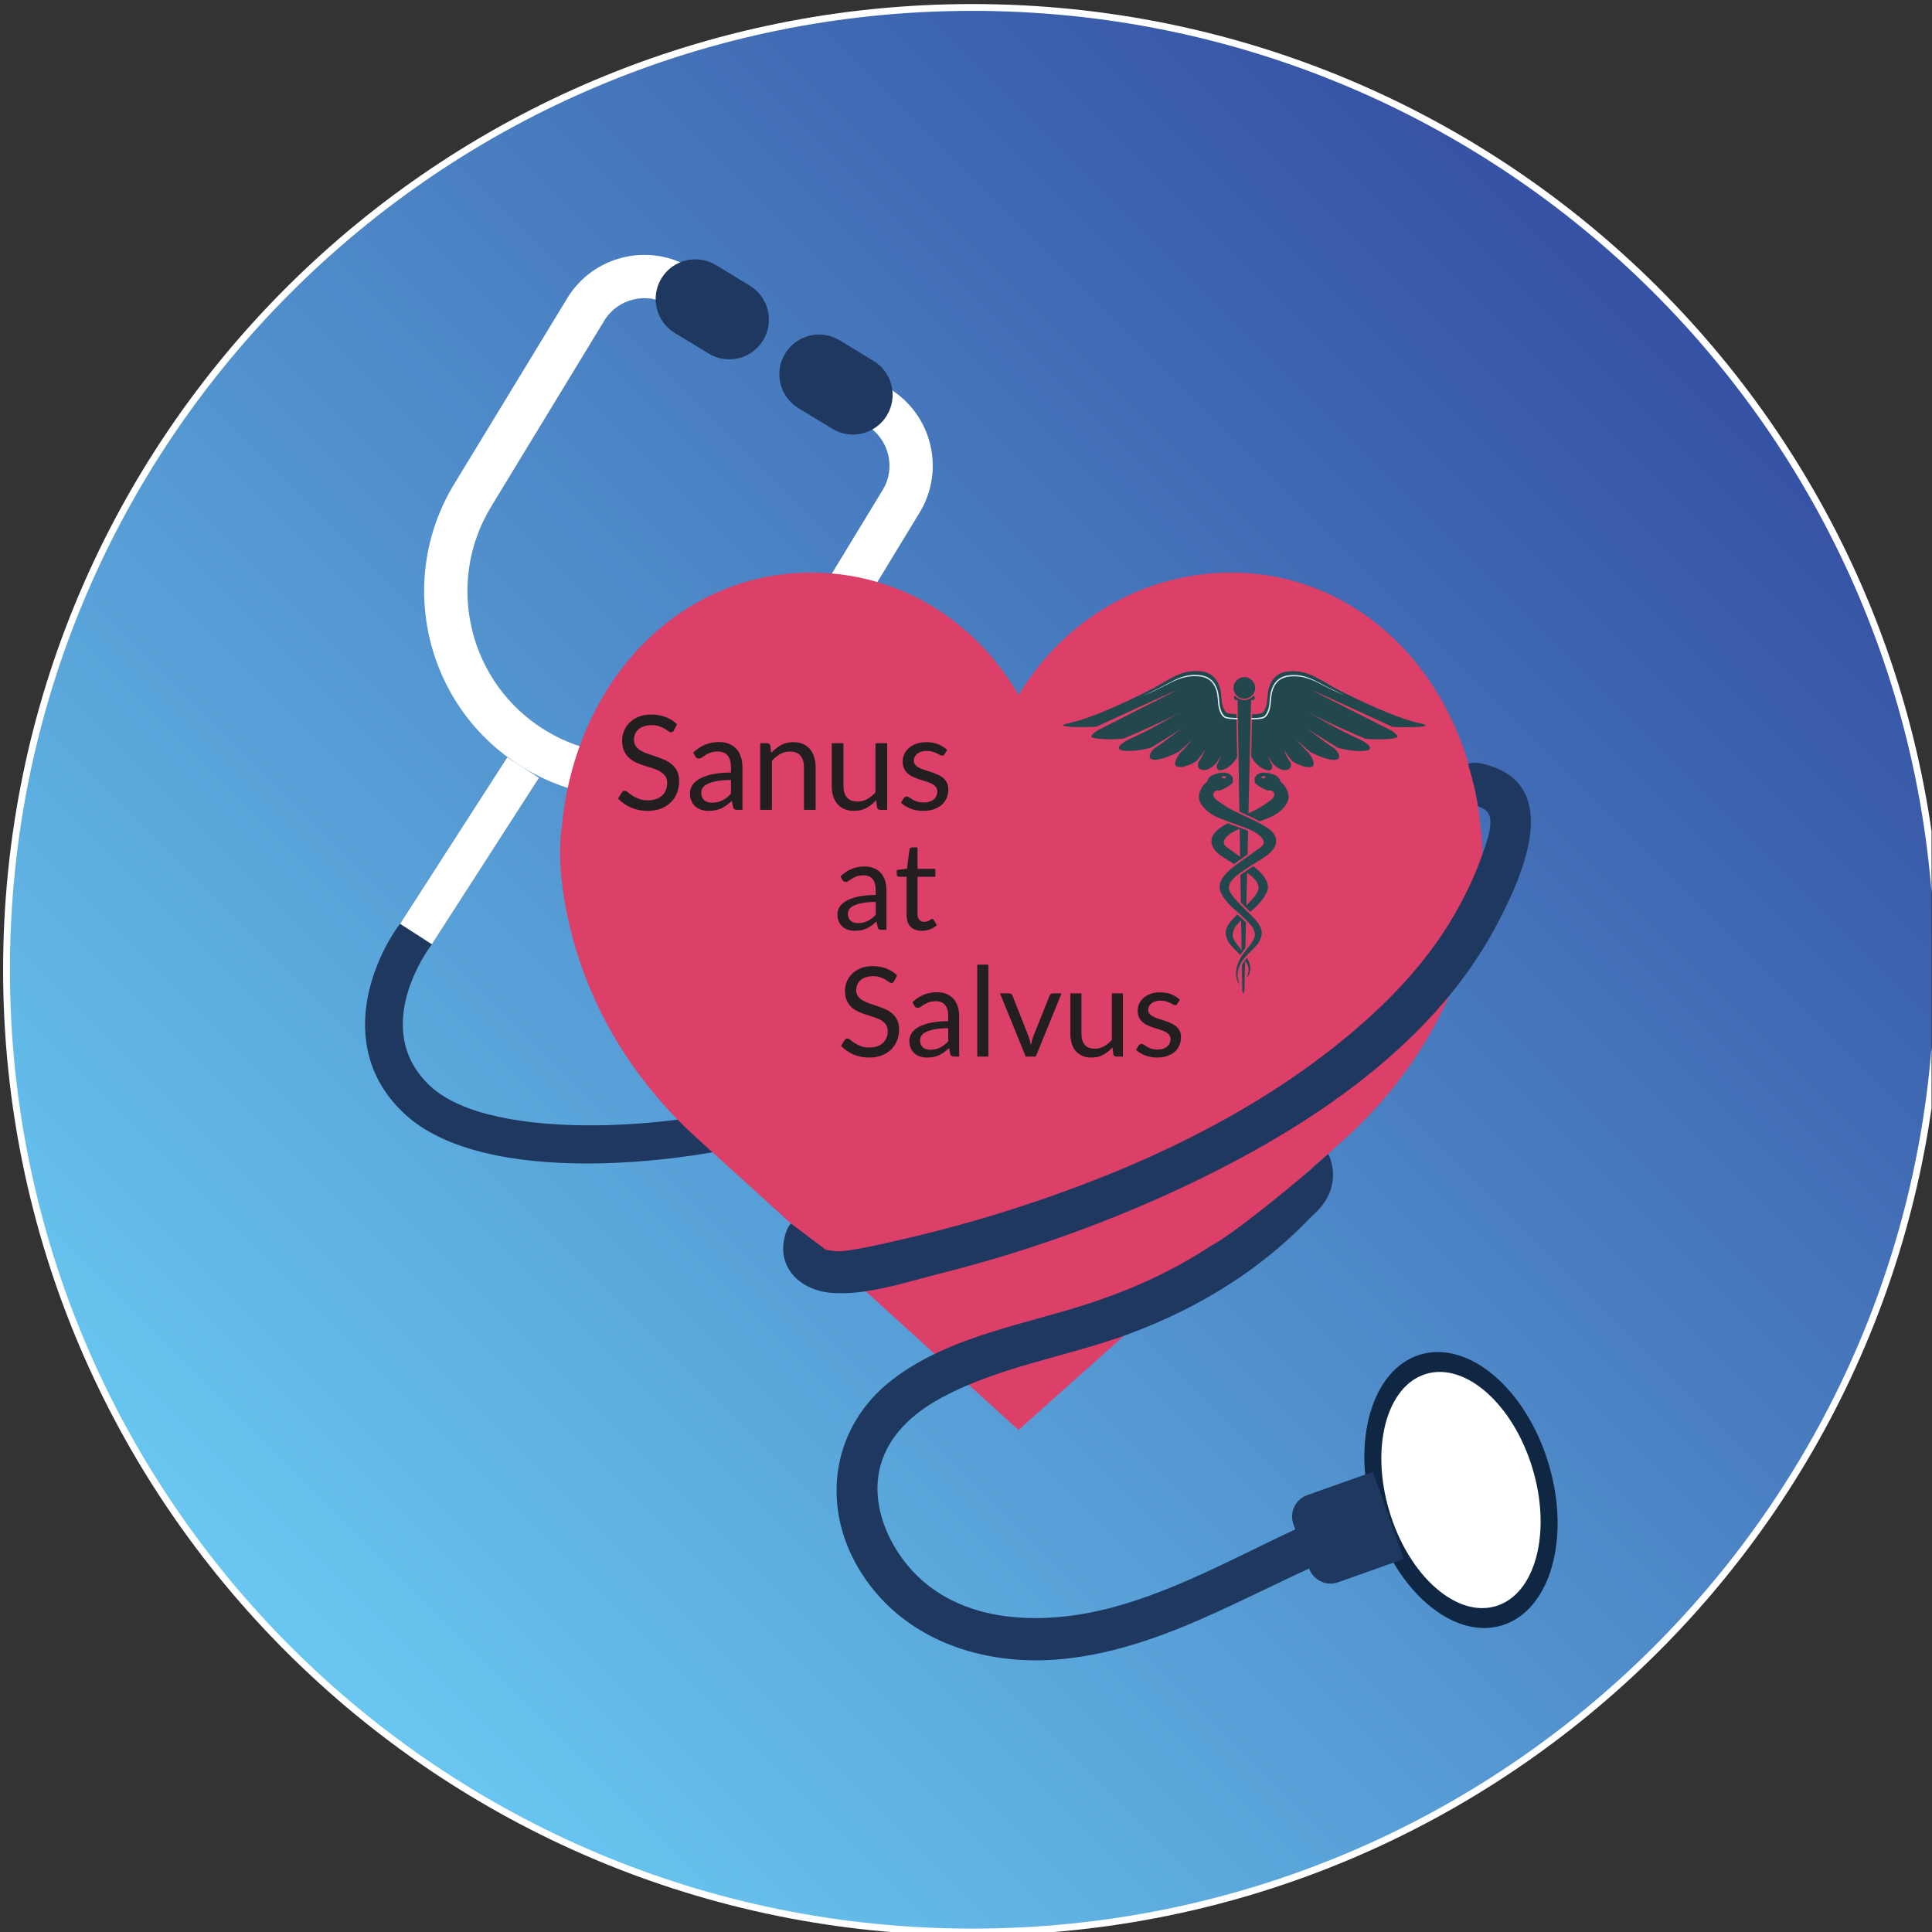 <?xml version="1.0" encoding="UTF-8" standalone="no"?>
<svg
   xmlns:dc="http://purl.org/dc/elements/1.1/"
   xmlns:cc="http://creativecommons.org/ns#"
   xmlns:rdf="http://www.w3.org/1999/02/22-rdf-syntax-ns#"
   xmlns:svg="http://www.w3.org/2000/svg"
   xmlns="http://www.w3.org/2000/svg"
   viewBox="0 0 377.947 377.947"
   height="377.947"
   width="377.947"
   xml:space="preserve"
   id="svg2"
   version="1.1"><rect x="0" y="0" width="377.947" height="377.947" fill="#333333" stroke="none"/><defs
     id="defs6"><linearGradient
       id="linearGradient28"
       spreadMethod="pad"
       gradientTransform="matrix(200.075,200.075,200.075,-200.075,42.649,41.18)"
       gradientUnits="userSpaceOnUse"
       y2="0"
       x2="1"
       y1="0"
       x1="0"><stop
         id="stop24"
         offset="0"
         style="stop-opacity:1;stop-color:#68c6f0" /><stop
         id="stop26"
         offset="1"
         style="stop-opacity:1;stop-color:#3652a4" /></linearGradient><clipPath
       id="clipPath38"
       clipPathUnits="userSpaceOnUse"><path
         id="path36"
         d="M 0,283.46 H 283.46 V 0 H 0 Z" /></clipPath><clipPath
       id="clipPath50"
       clipPathUnits="userSpaceOnUse"><path
         id="path48"
         d="M 0,283.46 H 283.46 V 0 H 0 Z" /></clipPath></defs><g
     transform="matrix(1.333,0,0,-1.333,0,377.947)"
     id="g10"><g
       id="g12"><g
         id="g14"><g
           id="g20"><g
             id="g22"><path
               id="path30"
               style="fill:url(#linearGradient28);stroke:none"
               d="M 0.956,141.218 C 0.956,63.393 64.138,0.269 142.184,0 v 0 h 1.007 c 72.449,0.25 132.09,54.662 140.269,124.722 v 0 32.992 c -8.197,70.221 -68.097,124.722 -140.772,124.722 v 0 C 64.411,282.436 0.956,219.21 0.956,141.218" /></g></g></g></g><g
       id="g32"><g
         clip-path="url(#clipPath38)"
         id="g34"><g
           transform="translate(284.417,141.218)"
           id="g40"><path
             id="path42"
             style="fill:none;stroke:#ffffff;stroke-width:1;stroke-linecap:butt;stroke-linejoin:miter;stroke-miterlimit:10;stroke-dasharray:none;stroke-opacity:1"
             d="m 0,0 c 0,-77.992 -63.455,-141.219 -141.729,-141.219 -78.277,0 -141.732,63.227 -141.732,141.219 0,77.993 63.455,141.219 141.732,141.219 C -63.455,141.219 0,77.993 0,0 Z" /></g></g></g><g
       id="g44"><g
         clip-path="url(#clipPath50)"
         id="g46"><g
           transform="translate(227.26,68.731)"
           id="g52"><path
             id="path54"
             style="fill:#102744;fill-opacity:1;fill-rule:nonzero;stroke:none"
             d="m 0,0 c 3.306,-10.976 0.229,-21.608 -6.869,-23.746 -7.102,-2.136 -15.533,5.029 -18.84,16.009 -3.305,10.978 -0.225,21.606 6.873,23.745 C -11.736,18.146 -3.303,10.978 0,0" /></g><g
           transform="translate(206.019,54.743)"
           id="g56"><path
             id="path58"
             style="fill:#1f3860;fill-opacity:1;fill-rule:nonzero;stroke:none"
             d="m 0,0 -9.64,-3.42 c -1.739,-0.615 -3.648,0.294 -4.266,2.036 l -2.302,6.49 c -0.616,1.739 0.292,3.649 2.029,4.265 l 9.64,3.419 z" /></g><g
           transform="translate(86.124,112.784)"
           id="g60"><path
             id="path62"
             style="fill:#1f3860;fill-opacity:1;fill-rule:nonzero;stroke:none"
             d="m 0,0 c -10.529,0 -20.931,1.836 -26.79,7.319 -10.025,9.386 -4.791,22.324 -0.568,27.942 l 15.675,24.347 4.667,-3.006 -15.855,-24.61 C -23.241,31.5 -31.924,19.729 -22.996,11.373 -13.763,2.73 15.76,5.159 28.237,9.754 39.714,13.98 114.238,48.788 114.99,49.139 l 2.351,-5.03 C 114.263,42.671 41.852,8.854 30.157,4.546 24.445,2.44 12.138,0 0,0" /></g><g
           transform="translate(76.774,170.89)"
           id="g64"><path
             id="path66"
             style="fill:#ffffff;fill-opacity:1;fill-rule:nonzero;stroke:none"
             d="m 0,0 c 14.257,-8.675 32.913,-4.131 41.586,10.128 l 16.603,27.297 c 3.793,6.234 1.806,14.392 -4.429,18.185 l -1.463,0.89 -3.302,-5.429 1.463,-0.889 c 3.241,-1.973 4.275,-6.214 2.303,-9.455 L 36.157,13.43 C 29.305,2.165 14.566,-1.425 3.302,5.428 -7.962,12.279 -11.551,27.019 -4.7,38.283 L 11.904,65.58 c 1.971,3.241 6.213,4.274 9.456,2.301 l 2.042,-1.242 3.303,5.429 -2.043,1.242 C 18.426,77.104 10.268,75.116 6.476,68.882 L -10.128,41.585 C -18.801,27.327 -14.257,8.672 0,0" /></g><g
           transform="translate(115.219,231.638)"
           id="g68"><path
             id="path70"
             style="fill:#1f3860;fill-opacity:1;fill-rule:nonzero;stroke:none"
             d="m 0,0 v 0 c -1.672,-2.748 -0.799,-6.332 1.95,-8.004 l 4.976,-3.027 c 2.748,-1.671 6.331,-0.798 8.003,1.949 1.672,2.75 0.8,6.332 -1.949,8.005 L 8.004,1.95 C 5.255,3.622 1.672,2.749 0,0" /></g><g
           transform="translate(97.068,242.678)"
           id="g72"><path
             id="path74"
             style="fill:#1f3860;fill-opacity:1;fill-rule:nonzero;stroke:none"
             d="m 0,0 v 0 c -1.671,-2.748 -0.798,-6.332 1.95,-8.003 l 4.976,-3.028 c 2.749,-1.672 6.331,-0.799 8.004,1.949 1.672,2.749 0.799,6.332 -1.949,8.005 L 8.003,1.95 C 5.255,3.621 1.672,2.749 0,0" /></g><g
           transform="translate(216.157,147.726)"
           id="g76"><path
             id="path78"
             style="fill:#dc3f68;fill-opacity:1;fill-rule:nonzero;stroke:none"
             d="m 0,0 c -2.809,-11.893 -9.289,-22.71 -18.742,-31.275 l -47.949,-42.776 -47.149,42.79 c -9.456,8.551 -15.938,19.368 -18.745,31.261 -1.945,8.248 -1.308,13.293 -1.145,14.26 1.972,21.741 17.36,37.514 36.626,37.514 12.619,0 23.893,-6.76 30.439,-17.968 6.607,11.054 18.361,17.968 31.186,17.968 19.263,0 34.656,-15.773 36.621,-37.514 C 1.298,13.293 1.944,8.235 0,0" /></g><g
           transform="translate(224.907,68.023)"
           id="g80"><path
             id="path82"
             style="fill:#ffffff;fill-opacity:1;fill-rule:nonzero;stroke:none"
             d="m 0,0 c 2.832,-9.412 0.427,-18.454 -5.372,-20.197 -5.798,-1.748 -12.796,4.467 -15.628,13.875 -2.833,9.41 -0.429,18.454 5.371,20.2 C -9.83,15.622 -2.832,9.407 0,0" /></g><g
           transform="translate(63.377,144.953)"
           id="g84"><path
             id="path86"
             style="fill:#ffffff;fill-opacity:1;fill-rule:nonzero;stroke:none"
             d="m 0,0 -4.667,3.005 15.731,24.434 4.667,-3.006 z" /></g><g
           transform="translate(217.177,171.526)"
           id="g88"><path
             id="path90"
             style="fill:#1f3860;fill-opacity:1;fill-rule:nonzero;stroke:none"
             d="m 0,0 c -0.652,0.133 -1.234,0.073 -1.744,-0.115 0.585,-1.841 1.171,-4.134 1.473,-6.205 0.969,-0.336 1.691,-0.861 1.792,-1.919 0.164,-1.648 -0.616,-3.59 -1.138,-5.109 -1.087,-3.154 -2.576,-6.227 -4.257,-9.11 -3.903,-6.714 -9.338,-12.405 -15.269,-17.368 -14.176,-11.866 -31.64,-19.887 -49.125,-25.517 -5.271,-1.697 -10.614,-3.174 -16.009,-4.425 -2.57,-0.593 -5.166,-1.221 -7.774,-1.631 -0.934,-0.149 -1.892,-0.303 -2.842,-0.174 -0.503,0.069 -1.075,0.155 -1.075,0.155 l -5.136,3.868 c -0.258,-0.288 -0.476,-0.636 -0.633,-1.054 -1.834,-4.898 1.591,-8.668 6.424,-9.109 5.217,-0.476 11.072,1.563 16.084,2.817 11.632,2.919 23.004,6.884 33.908,11.877 18.379,8.415 37.91,20.72 47.69,39.096 C 6.329,-16.484 12.627,-2.592 0,0" /></g><g
           transform="translate(198.476,62.631)"
           id="g92"><path
             id="path94"
             style="fill:#1f3860;fill-opacity:1;fill-rule:nonzero;stroke:none"
             d="m 0,0 c -11.964,-4.443 -22.85,-11.679 -35.226,-14.997 -10.623,-2.849 -23.733,-2.543 -30.816,7.147 -2.645,3.619 -4.301,8.276 -3.427,12.775 0.908,4.681 4.395,8.125 8.391,10.415 8.729,5.007 19.277,6.404 28.631,9.928 10.131,3.816 19.097,9.355 26.517,17.182 5.028,4.28 2.386,9.1 2.386,9.1 l -2.158,-1.879 -0.666,-0.632 c -2.989,-2.518 -11.057,-9.226 -14.439,-10.998 -5.116,-3.379 -10.711,-6.008 -16.742,-8.067 -9.982,-3.405 -21.461,-4.978 -30.007,-11.577 -8.761,-6.763 -10.53,-18.138 -4.968,-27.59 6.234,-10.594 18.431,-14.596 30.211,-13.357 16,1.685 29.2,11.128 43.952,16.605 C 5.326,-4.576 3.733,1.39 0,0" /></g><g
           transform="translate(181.453,178.726)"
           id="g96"><path
             id="path98"
             style="fill:#22484d;fill-opacity:1;fill-rule:nonzero;stroke:none"
             d="m 0,0 c -0.623,0.016 -1.299,0.073 -1.483,0.241 -0.366,0.331 -0.629,1.026 -0.696,1.886 -0.066,0.861 -0.099,3.905 -3.144,4.17 -3.045,0.265 -4.798,-1.456 -7.479,-2.813 -2.68,-1.357 -8.306,-4.071 -11.749,-4.798 -2.754,-0.583 1.681,-0.657 4.018,-0.527 1.463,0.677 10.269,4.757 11.927,5.419 0,0 -7.793,-3.928 -11.827,-5.982 -0.528,-0.368 -1.006,-0.781 -0.807,-0.963 0.294,-0.27 2.735,-0.448 4.706,-0.212 1.251,0.532 5.877,2.52 8.286,3.85 0,0 -4.834,-2.83 -7.664,-4.025 -0.77,-0.434 -1.59,-1.011 -1.291,-1.367 0.411,-0.488 3.082,-0.277 4.686,0.215 1.105,0.668 3.859,2.347 4.63,2.938 0.066,0.052 0.103,0.081 0.103,0.081 -0.028,-0.024 -0.064,-0.051 -0.103,-0.081 -0.472,-0.374 -2.519,-1.98 -4.257,-3.121 -0.431,-0.494 -0.84,-1.135 -0.426,-1.454 0.632,-0.49 2.743,0.298 4.088,1.012 0.642,0.531 1.733,1.464 2.153,2.032 0,0 -0.795,-1.133 -1.968,-2.203 -0.408,-0.587 -0.968,-1.544 -0.566,-1.901 0.496,-0.441 2.074,0.085 3.026,0.732 0.354,0.413 0.936,1.13 1.212,1.684 0,0 -0.326,-1.044 -0.968,-1.869 -0.103,-0.381 -0.114,-0.845 0.336,-1.043 0.725,-0.318 1.525,0.123 2.245,0.838 0.226,0.326 0.535,0.797 0.754,1.214 0,0 -0.311,-0.819 -0.626,-1.446 -0.046,-0.278 -0.017,-0.584 0.275,-0.711 0.404,-0.175 1.826,0.308 2.711,1.87 z" /></g><g
           transform="translate(181.601,178.167)"
           id="g100"><path
             id="path102"
             style="fill:#dbebee;fill-opacity:1;fill-rule:nonzero;stroke:none"
             d="M 0,0 C 0,0.001 -0.239,0.003 -0.263,0.004 -0.579,0.011 -0.896,0.026 -1.21,0.068 -1.307,0.082 -1.402,0.098 -1.496,0.12 -1.815,0.192 -1.912,0.302 -2.001,0.401 -2.356,0.799 -2.593,1.485 -2.657,2.315 -2.66,2.36 -2.664,2.413 -2.667,2.47 -2.732,3.453 -2.905,6.066 -5.62,6.301 -5.822,6.319 -6.023,6.329 -6.22,6.329 -6.436,6.329 -6.652,6.317 -6.867,6.295 -8.39,6.134 -9.621,5.336 -10.949,4.664 -11.028,4.624 -11.106,4.585 -11.185,4.545 -11.397,4.44 -11.609,4.334 -11.821,4.229 -12.149,4.067 -12.477,3.898 -12.81,3.746 c -0.563,-0.258 -1.036,-0.468 -1.036,-0.471 0,-0.005 0.466,0.184 1.03,0.424 0.326,0.139 0.644,0.298 0.965,0.448 0.726,0.342 1.429,0.721 2.148,1.077 0.665,0.328 1.356,0.607 2.084,0.76 0.46,0.098 0.93,0.146 1.399,0.146 0.191,0 0.387,-0.009 0.583,-0.026 2.545,-0.221 2.703,-2.622 2.771,-3.647 0.005,-0.064 0.008,-0.114 0.011,-0.158 0.046,-0.612 0.18,-1.346 0.537,-1.856 0.372,-0.529 0.717,-0.523 1.332,-0.599 0.097,-0.012 0.994,-0.052 0.994,-0.043 C 0.006,-0.132 0.002,-0.066 0,0" /></g><g
           transform="translate(208.351,177.391)"
           id="g104"><path
             id="path106"
             style="fill:#22484d;fill-opacity:1;fill-rule:nonzero;stroke:none"
             d="m 0,0 c -3.441,0.728 -9.068,3.441 -11.749,4.798 -2.68,1.357 -4.435,3.078 -7.479,2.813 -3.044,-0.264 -3.077,-3.309 -3.144,-4.17 -0.065,-0.86 -0.33,-1.555 -0.694,-1.886 -0.189,-0.171 -0.893,-0.227 -1.527,-0.242 l -0.141,-6.181 c 0.877,-1.684 2.376,-2.203 2.793,-2.022 0.292,0.128 0.321,0.432 0.275,0.712 -0.314,0.627 -0.626,1.445 -0.626,1.445 0.218,-0.417 0.527,-0.888 0.753,-1.214 0.721,-0.714 1.521,-1.156 2.245,-0.838 0.45,0.199 0.44,0.662 0.336,1.043 -0.641,0.825 -0.968,1.869 -0.968,1.869 0.278,-0.554 0.859,-1.271 1.212,-1.684 0.952,-0.647 2.53,-1.172 3.027,-0.731 0.402,0.356 -0.159,1.314 -0.566,1.9 -1.173,1.071 -1.969,2.203 -1.969,2.203 0.42,-0.568 1.511,-1.502 2.154,-2.031 1.344,-0.715 3.454,-1.502 4.088,-1.013 0.414,0.32 0.003,0.96 -0.427,1.454 -1.738,1.142 -3.784,2.748 -4.256,3.122 -0.039,0.028 -0.074,0.057 -0.103,0.081 0,0 0.037,-0.03 0.103,-0.081 0.77,-0.591 3.525,-2.271 4.629,-2.939 1.604,-0.491 4.275,-0.702 4.687,-0.214 0.299,0.355 -0.522,0.932 -1.293,1.367 -2.828,1.195 -7.663,4.024 -7.663,4.024 2.409,-1.329 7.034,-3.317 8.286,-3.85 1.971,-0.235 4.413,-0.057 4.707,0.213 0.199,0.181 -0.279,0.594 -0.808,0.962 C -8.151,0.965 -15.944,4.892 -15.944,4.892 -14.286,4.229 -5.479,0.151 -4.018,-0.527 -1.681,-0.657 2.755,-0.583 0,0" /></g><g
           transform="translate(183.653,178.147)"
           id="g108"><path
             id="path110"
             style="fill:#dbebee;fill-opacity:1;fill-rule:nonzero;stroke:none"
             d="M 0,0 C 0.001,0.002 0.239,0.003 0.262,0.004 0.578,0.011 0.896,0.026 1.209,0.069 1.306,0.083 1.401,0.099 1.496,0.121 1.815,0.193 1.911,0.302 2,0.401 2.355,0.8 2.592,1.486 2.656,2.315 2.659,2.361 2.663,2.413 2.667,2.47 2.731,3.454 2.904,6.066 5.619,6.302 5.821,6.32 6.022,6.329 6.22,6.329 6.436,6.329 6.651,6.317 6.867,6.295 8.39,6.135 9.62,5.336 10.949,4.664 11.027,4.625 11.105,4.585 11.185,4.546 11.396,4.44 11.608,4.335 11.82,4.23 12.148,4.067 12.476,3.898 12.81,3.747 13.371,3.488 13.844,3.278 13.844,3.276 13.845,3.271 13.379,3.459 12.815,3.7 12.489,3.838 12.17,3.997 11.85,4.147 11.125,4.49 10.422,4.869 9.702,5.224 9.038,5.552 8.346,5.831 7.618,5.985 7.159,6.083 6.688,6.13 6.22,6.13 6.029,6.13 5.833,6.121 5.637,6.104 3.091,5.883 2.933,3.482 2.865,2.457 2.861,2.393 2.857,2.344 2.854,2.299 2.807,1.687 2.674,0.954 2.316,0.444 1.946,-0.085 1.6,-0.08 0.985,-0.156 0.888,-0.167 -0.009,-0.208 -0.009,-0.199 -0.006,-0.133 -0.004,-0.066 0,0" /></g><g
           transform="translate(181.224,181.452)"
           id="g112"><path
             id="path114"
             style="fill:#22484d;fill-opacity:1;fill-rule:nonzero;stroke:none"
             d="m 0,0 c -0.079,-0.061 -0.133,-0.171 -0.133,-0.301 0,-0.192 0.117,-0.347 0.265,-0.347 H 1.159 C 0.693,-0.588 0.282,-0.349 0,0" /></g><g
           transform="translate(184.001,181.452)"
           id="g116"><path
             id="path118"
             style="fill:#22484d;fill-opacity:1;fill-rule:nonzero;stroke:none"
             d="m 0,0 c -0.282,-0.349 -0.691,-0.588 -1.158,-0.648 h 1.028 c 0.146,0 0.264,0.155 0.264,0.347 C 0.134,-0.171 0.08,-0.061 0,0" /></g><g
           transform="translate(184.201,182.574)"
           id="g120"><path
             id="path122"
             style="fill:#22484d;fill-opacity:1;fill-rule:nonzero;stroke:none"
             d="m 0,0 c 0,-0.877 -0.712,-1.588 -1.589,-1.588 -0.877,0 -1.589,0.711 -1.589,1.588 0,0.877 0.712,1.589 1.589,1.589 C -0.712,1.589 0,0.877 0,0" /></g><g
           transform="translate(181.999,157.37)"
           id="g124"><path
             id="path126"
             style="fill:#22484d;fill-opacity:1;fill-rule:nonzero;stroke:none"
             d="M 0,0 C 0.284,0.203 0.577,0.409 0.868,0.614 0.939,0.665 1.01,0.715 1.082,0.766 L 1.161,4.227 C 0.818,4.368 0.396,4.527 -0.075,4.7 Z" /></g><g
           transform="translate(182.852,148.152)"
           id="g128"><path
             id="path130"
             style="fill:#22484d;fill-opacity:1;fill-rule:nonzero;stroke:none"
             d="m 0,0 c -0.219,0.222 -0.465,0.462 -0.718,0.698 l 0.082,-5.164 c 0.177,0.253 0.365,0.497 0.551,0.733 z" /></g><g
           transform="translate(182.901,150.285)"
           id="g132"><path
             id="path134"
             style="fill:#22484d;fill-opacity:1;fill-rule:nonzero;stroke:none"
             d="M 0,0 0.126,5.529 C -0.249,5.28 -0.581,5.053 -0.866,4.84 L -0.802,0.803 C -0.542,0.534 -0.268,0.264 0,0" /></g><g
           transform="translate(182.538,164.13)"
           id="g136"><path
             id="path138"
             style="fill:#22484d;fill-opacity:1;fill-rule:nonzero;stroke:none"
             d="m 0,0 c 0.219,-0.102 0.443,-0.206 0.673,-0.313 l 0.393,17.271 c -0.284,-0.19 -0.625,-0.301 -0.992,-0.301 -0.367,0 -0.708,0.111 -0.992,0.301 L -0.651,0.304 C -0.442,0.206 -0.226,0.104 0,0" /></g><g
           transform="translate(182.679,142.564)"
           id="g140"><path
             id="path142"
             style="fill:#22484d;fill-opacity:1;fill-rule:nonzero;stroke:none"
             d="M 0,0 C -0.176,-0.231 -0.319,-0.466 -0.432,-0.695 L -0.373,-4.4 -0.218,-4.914 -0.054,-4.4 0.049,0.061 C 0.032,0.04 0.017,0.021 0,0" /></g><g
           transform="translate(182.217,143.686)"
           id="g144"><path
             id="path146"
             style="fill:#22484d;fill-opacity:1;fill-rule:nonzero;stroke:none"
             d="m 0,0 c 0.047,0.068 0.096,0.135 0.145,0.202 -0.142,0.19 -0.289,0.376 -0.437,0.561 -0.166,0.206 -0.333,0.412 -0.49,0.624 -0.85,1.158 -0.484,1.639 -0.307,2.169 0.088,0.266 0.615,0.839 1.209,1.418 C -0.125,5.209 -0.382,5.446 -0.63,5.668 -0.87,5.427 -1.1,5.19 -1.311,4.961 -2.747,3.39 -2.351,2.611 -2.058,1.851 -1.828,1.255 -0.943,0.486 -0.2,-0.305 -0.137,-0.203 -0.071,-0.103 0,0" /></g><g
           transform="translate(181.106,156.724)"
           id="g148"><path
             id="path150"
             style="fill:#22484d;fill-opacity:1;fill-rule:nonzero;stroke:none"
             d="M 0,0 C 0.357,0.265 0.769,0.559 1.191,0.858 0.39,1.424 -0.443,2.009 -1.094,2.498 -2.237,3.358 -0.757,4.384 0.064,4.831 0.29,4.953 0.633,5.1 1.048,5.261 0.768,5.365 0.468,5.475 0.155,5.588 -0.187,5.713 -0.55,5.845 -0.916,5.981 -1.106,5.88 -1.294,5.778 -1.475,5.674 -2.539,5.065 -3.729,4.043 -3.188,2.686 -2.769,1.631 -1.677,1.044 -0.763,0.476 -0.508,0.318 -0.254,0.16 0,0" /></g><g
           transform="translate(183.106,142.742)"
           id="g152"><path
             id="path154"
             style="fill:#22484d;fill-opacity:1;fill-rule:nonzero;stroke:none"
             d="M 0,0 C -0.036,0.067 -0.073,0.134 -0.112,0.2 -0.219,0.078 -0.321,-0.043 -0.414,-0.162 -0.18,-0.487 0.03,-0.844 0.109,-1.237 0.204,-1.711 0.03,-2.229 -0.137,-2.67 c 0.036,0.021 0.092,0.072 0.116,0.099 0.042,0.044 0.076,0.096 0.105,0.149 0.295,0.538 0.38,1.064 0.224,1.654 C 0.236,-0.501 0.128,-0.245 0,0" /></g><g
           transform="translate(185.428,169.304)"
           id="g156"><path
             id="path158"
             style="fill:#22484d;fill-opacity:1;fill-rule:nonzero;stroke:none"
             d="m 0,0 c -0.171,0 -0.31,0.074 -0.31,0.165 0,0.091 0.139,0.166 0.31,0.166 0.17,0 0.309,-0.075 0.309,-0.166 C 0.309,0.074 0.17,0 0,0 M 3.676,-2.554 C 3.56,-1.479 2.797,-0.717 2.592,-0.584 2.386,-0.452 2.518,-0.27 2.195,0.094 1.873,0.458 1.022,0.855 -0.048,0.838 -1.119,0.821 -1.427,-0.138 -1.32,-0.188 c 0.107,-0.049 0.122,-0.147 0.122,-0.147 -0.261,0.042 -0.185,-0.283 0.344,-0.68 0.527,-0.397 1.481,-0.86 1.759,-0.778 0.199,0.059 0.407,-0.046 0.538,-0.219 0.056,-0.074 0.098,-0.16 0.119,-0.252 C 1.58,-2.34 1.583,-2.421 1.569,-2.5 1.504,-2.88 1.139,-3.146 0.872,-3.341 0.482,-3.626 0.067,-3.864 -0.327,-4.143 c -0.472,-0.334 -1.306,-0.729 -2.26,-1.171 0.664,-0.309 1.372,-0.643 2.042,-0.995 0.448,0.168 0.896,0.339 1.318,0.512 1.863,0.761 3.021,2.168 2.903,3.243" /></g><g
           transform="translate(183.972,156.375)"
           id="g160"><path
             id="path162"
             style="fill:#22484d;fill-opacity:1;fill-rule:nonzero;stroke:none"
             d="M 0,0 C -0.012,0.009 -0.024,0.019 -0.036,0.027 -0.168,-0.056 -0.3,-0.139 -0.428,-0.222 -0.711,-0.406 -0.97,-0.576 -1.211,-0.739 c 1.233,-0.86 1.91,-1.527 1.944,-2.389 0.028,-0.689 -0.922,-1.717 -1.99,-2.777 0.099,-0.097 0.196,-0.193 0.293,-0.288 0.157,-0.154 0.315,-0.31 0.471,-0.465 0.173,0.152 0.327,0.285 0.449,0.387 0.733,0.612 2.038,2.019 2.142,3.127 C 2.2,-2.035 1.101,-0.827 0,0" /></g><g
           transform="translate(179.625,169.634)"
           id="g164"><path
             id="path166"
             style="fill:#22484d;fill-opacity:1;fill-rule:nonzero;stroke:none"
             d="m 0,0 c 0.171,0 0.309,-0.074 0.309,-0.166 0,-0.09 -0.138,-0.165 -0.309,-0.165 -0.17,0 -0.309,0.075 -0.309,0.165 C -0.309,-0.074 -0.17,0 0,0 m 5.798,-7.236 c -1.936,1.109 -4.487,2.068 -5.47,2.763 -0.393,0.279 -0.809,0.516 -1.199,0.801 -0.266,0.195 -0.632,0.461 -0.696,0.841 -0.014,0.079 -0.011,0.16 0.005,0.237 0.023,0.091 0.064,0.177 0.12,0.252 0.131,0.173 0.339,0.278 0.538,0.218 0.279,-0.082 1.232,0.381 1.76,0.779 0.528,0.396 0.604,0.721 0.343,0.679 0,0 0.016,0.098 0.121,0.147 0.108,0.05 -0.2,1.01 -1.27,1.027 -1.071,0.016 -1.921,-0.381 -2.244,-0.745 -0.323,-0.364 -0.191,-0.545 -0.396,-0.678 -0.205,-0.133 -0.969,-0.894 -1.086,-1.97 -0.116,-1.075 1.041,-2.481 2.905,-3.242 1.862,-0.762 4.208,-1.506 5.029,-1.953 0.821,-0.447 2.302,-1.473 1.159,-2.333 -1.145,-0.86 -2.86,-2.019 -3.96,-2.846 -1.1,-0.827 -2.199,-2.035 -2.097,-3.144 0.103,-1.108 1.408,-2.515 2.141,-3.128 0.732,-0.611 2.625,-2.332 2.802,-2.861 0.175,-0.529 0.542,-1.011 -0.309,-2.169 -0.058,-0.079 -0.119,-0.158 -0.181,-0.236 -0.336,-0.432 -0.69,-0.852 -1.003,-1.303 -0.355,-0.51 -0.663,-1.061 -0.847,-1.657 -0.098,-0.316 -0.161,-0.642 -0.182,-0.971 -0.01,-0.176 -0.01,-0.351 0.003,-0.525 0.023,-0.33 0.112,-0.683 0.272,-0.976 0.096,-0.178 0.2,-0.36 0.211,-0.349 0.025,0.026 -0.224,0.76 -0.268,1.086 -0.072,0.544 0.076,1.573 0.845,2.581 0.768,1.01 2.133,2.053 2.426,2.814 0.293,0.761 0.689,1.539 -0.749,3.11 -1.436,1.571 -3.841,3.509 -3.796,4.6 0.043,1.093 1.114,1.87 3.049,3.128 0.788,0.511 1.609,0.975 2.378,1.514 0.802,0.562 1.552,1.3 1.503,2.357 -0.047,1.021 -1.06,1.695 -1.857,2.152" /></g><g
           transform="translate(98.905,176.35)"
           id="g168"><path
             id="path170"
             style="fill:#231f20;fill-opacity:1;fill-rule:nonzero;stroke:none"
             d="m 0,0 c -0.058,-0.097 -0.119,-0.169 -0.183,-0.217 -0.065,-0.049 -0.149,-0.072 -0.251,-0.072 -0.11,0 -0.236,0.055 -0.381,0.164 -0.145,0.109 -0.329,0.23 -0.55,0.362 -0.222,0.131 -0.489,0.252 -0.801,0.362 -0.313,0.109 -0.69,0.164 -1.134,0.164 -0.418,0 -0.788,-0.057 -1.11,-0.169 C -4.731,0.481 -5,0.328 -5.215,0.135 c -0.216,-0.193 -0.378,-0.419 -0.488,-0.68 -0.109,-0.261 -0.164,-0.542 -0.164,-0.845 0,-0.385 0.095,-0.706 0.285,-0.96 0.19,-0.254 0.44,-0.47 0.753,-0.651 0.311,-0.18 0.665,-0.336 1.061,-0.468 0.396,-0.132 0.801,-0.268 1.216,-0.41 0.415,-0.142 0.82,-0.301 1.216,-0.477 0.395,-0.177 0.749,-0.401 1.061,-0.671 0.312,-0.27 0.563,-0.601 0.753,-0.994 0.189,-0.392 0.284,-0.875 0.284,-1.448 0,-0.604 -0.103,-1.172 -0.308,-1.703 -0.206,-0.53 -0.507,-0.991 -0.903,-1.384 -0.395,-0.392 -0.881,-0.702 -1.457,-0.926 -0.575,-0.226 -1.23,-0.337 -1.963,-0.337 -0.894,0 -1.71,0.162 -2.446,0.486 -0.737,0.325 -1.366,0.764 -1.887,1.317 l 0.541,0.888 c 0.051,0.07 0.114,0.131 0.188,0.179 0.074,0.048 0.156,0.072 0.246,0.072 0.135,0 0.29,-0.072 0.463,-0.217 0.174,-0.144 0.39,-0.304 0.651,-0.478 0.261,-0.173 0.576,-0.333 0.946,-0.477 0.37,-0.145 0.821,-0.218 1.355,-0.218 0.445,0 0.84,0.062 1.187,0.184 0.348,0.122 0.642,0.295 0.883,0.517 0.242,0.221 0.427,0.486 0.555,0.795 0.129,0.309 0.193,0.653 0.193,1.033 0,0.418 -0.095,0.76 -0.284,1.027 -0.19,0.268 -0.44,0.491 -0.748,0.671 -0.309,0.18 -0.662,0.333 -1.057,0.458 -0.396,0.126 -0.801,0.254 -1.216,0.387 -0.414,0.131 -0.82,0.284 -1.216,0.458 -0.395,0.174 -0.747,0.398 -1.056,0.675 -0.309,0.277 -0.558,0.623 -0.748,1.038 -0.19,0.415 -0.285,0.927 -0.285,1.539 0,0.488 0.095,0.961 0.285,1.418 0.19,0.456 0.465,0.861 0.825,1.215 0.36,0.354 0.806,0.637 1.336,0.85 0.531,0.212 1.14,0.318 1.829,0.318 0.772,0 1.476,-0.122 2.113,-0.367 0.637,-0.244 1.194,-0.598 1.67,-1.061 z" /></g><g
           transform="translate(104.502,165.736)"
           id="g172"><path
             id="path174"
             style="fill:#231f20;fill-opacity:1;fill-rule:nonzero;stroke:none"
             d="m 0,0 c 0.302,0 0.579,0.03 0.83,0.092 0.251,0.06 0.487,0.147 0.709,0.26 0.222,0.112 0.434,0.249 0.636,0.41 0.203,0.161 0.401,0.343 0.594,0.55 V 3.328 C 1.978,3.328 1.306,3.278 0.752,3.178 0.199,3.078 -0.251,2.946 -0.599,2.785 -0.946,2.623 -1.199,2.433 -1.356,2.212 -1.514,1.992 -1.592,1.747 -1.592,1.475 -1.592,1.216 -1.551,0.993 -1.467,0.806 -1.383,0.617 -1.271,0.464 -1.129,0.344 -0.988,0.225 -0.82,0.137 -0.627,0.082 -0.435,0.026 -0.226,0 0,0 M 4.458,-1.053 H 3.695 c -0.167,0 -0.302,0.027 -0.405,0.078 -0.103,0.051 -0.17,0.161 -0.203,0.328 L 2.895,0.26 C 2.637,0.028 2.386,-0.179 2.142,-0.362 1.897,-0.546 1.64,-0.7 1.37,-0.825 1.1,-0.951 0.812,-1.046 0.506,-1.11 0.201,-1.175 -0.139,-1.206 -0.512,-1.206 c -0.379,0 -0.735,0.053 -1.066,0.159 -0.331,0.107 -0.619,0.266 -0.863,0.48 -0.245,0.213 -0.44,0.482 -0.584,0.808 -0.145,0.325 -0.218,0.711 -0.218,1.156 0,0.388 0.107,0.761 0.319,1.119 0.212,0.358 0.555,0.676 1.028,0.954 0.472,0.277 1.091,0.505 1.857,0.682 0.766,0.178 1.702,0.266 2.808,0.266 V 5.187 C 2.769,5.95 2.606,6.527 2.282,6.919 1.957,7.311 1.476,7.507 0.839,7.507 0.421,7.507 0.069,7.453 -0.217,7.348 -0.504,7.241 -0.751,7.122 -0.96,6.99 -1.169,6.858 -1.35,6.739 -1.501,6.634 -1.652,6.527 -1.802,6.474 -1.949,6.474 c -0.116,0 -0.218,0.03 -0.304,0.091 C -2.34,6.627 -2.41,6.702 -2.461,6.792 L -2.77,7.343 c 0.541,0.52 1.123,0.91 1.747,1.167 0.624,0.258 1.315,0.386 2.074,0.386 0.547,0 1.033,-0.09 1.457,-0.27 C 2.933,8.445 3.29,8.194 3.58,7.873 3.869,7.552 4.087,7.162 4.235,6.705 4.384,6.249 4.458,5.747 4.458,5.2 Z" /></g><g
           transform="translate(111.564,164.684)"
           id="g176"><path
             id="path178"
             style="fill:#231f20;fill-opacity:1;fill-rule:nonzero;stroke:none"
             d="m 0,0 v 9.775 h 1.023 c 0.244,0 0.399,-0.119 0.463,-0.357 L 1.621,8.356 C 2.046,8.826 2.52,9.206 3.044,9.495 3.568,9.785 4.175,9.93 4.863,9.93 5.397,9.93 5.868,9.841 6.277,9.664 6.685,9.487 7.026,9.236 7.3,8.911 7.573,8.586 7.78,8.195 7.922,7.739 8.063,7.282 8.135,6.777 8.135,6.224 V 0 H 6.417 V 6.224 C 6.417,6.964 6.248,7.538 5.91,7.946 5.573,8.354 5.056,8.56 4.361,8.56 3.854,8.56 3.379,8.437 2.938,8.192 2.498,7.948 2.091,7.617 1.718,7.199 V 0 Z" /></g><g
           transform="translate(123.78,174.459)"
           id="g180"><path
             id="path182"
             style="fill:#231f20;fill-opacity:1;fill-rule:nonzero;stroke:none"
             d="m 0,0 v -6.234 c 0,-0.74 0.17,-1.312 0.512,-1.717 0.34,-0.405 0.855,-0.609 1.543,-0.609 0.502,0 0.975,0.12 1.418,0.358 0.444,0.238 0.853,0.569 1.226,0.993 V 0 H 6.417 V -9.775 H 5.394 c -0.245,0 -0.399,0.119 -0.464,0.357 L 4.796,-8.366 C 4.372,-8.836 3.895,-9.214 3.368,-9.5 2.84,-9.786 2.235,-9.929 1.553,-9.929 c -0.533,0 -1.005,0.088 -1.413,0.265 -0.409,0.177 -0.751,0.427 -1.028,0.748 -0.277,0.321 -0.484,0.711 -0.622,1.167 -0.138,0.457 -0.207,0.962 -0.207,1.515 l 0,6.234 z" /></g><g
           transform="translate(138.62,172.848)"
           id="g184"><path
             id="path186"
             style="fill:#231f20;fill-opacity:1;fill-rule:nonzero;stroke:none"
             d="m 0,0 c -0.077,-0.142 -0.196,-0.213 -0.356,-0.213 -0.097,0 -0.206,0.035 -0.329,0.107 -0.122,0.07 -0.271,0.149 -0.448,0.236 -0.178,0.087 -0.388,0.167 -0.633,0.241 -0.244,0.074 -0.533,0.111 -0.868,0.111 -0.29,0 -0.55,-0.037 -0.782,-0.111 -0.231,-0.074 -0.428,-0.176 -0.593,-0.304 -0.164,-0.129 -0.289,-0.278 -0.376,-0.449 -0.087,-0.17 -0.13,-0.355 -0.13,-0.555 0,-0.25 0.072,-0.459 0.217,-0.626 0.145,-0.168 0.336,-0.313 0.574,-0.435 0.238,-0.122 0.508,-0.23 0.81,-0.323 0.303,-0.093 0.613,-0.193 0.932,-0.299 0.318,-0.107 0.628,-0.224 0.93,-0.353 0.303,-0.128 0.573,-0.289 0.811,-0.482 0.238,-0.193 0.429,-0.429 0.574,-0.709 0.146,-0.28 0.218,-0.616 0.218,-1.009 0,-0.45 -0.081,-0.866 -0.241,-1.249 -0.162,-0.383 -0.4,-0.714 -0.714,-0.994 -0.317,-0.279 -0.701,-0.5 -1.158,-0.66 -0.458,-0.161 -0.985,-0.241 -1.584,-0.241 -0.681,0 -1.299,0.11 -1.852,0.333 -0.553,0.221 -1.023,0.505 -1.408,0.853 l 0.405,0.656 c 0.051,0.083 0.112,0.148 0.183,0.193 0.071,0.045 0.164,0.067 0.279,0.067 0.117,0 0.239,-0.045 0.368,-0.135 0.128,-0.089 0.284,-0.19 0.467,-0.298 0.184,-0.11 0.406,-0.209 0.666,-0.3 0.26,-0.09 0.587,-0.135 0.98,-0.135 0.334,0 0.626,0.044 0.877,0.131 0.251,0.086 0.46,0.203 0.628,0.351 0.167,0.149 0.291,0.319 0.371,0.512 0.08,0.193 0.12,0.399 0.12,0.617 0,0.271 -0.071,0.493 -0.216,0.671 -0.145,0.177 -0.336,0.328 -0.575,0.454 -0.237,0.125 -0.509,0.235 -0.814,0.327 -0.306,0.094 -0.619,0.192 -0.936,0.294 -0.319,0.104 -0.631,0.221 -0.937,0.354 -0.305,0.131 -0.577,0.297 -0.814,0.496 -0.239,0.199 -0.43,0.446 -0.575,0.738 -0.145,0.292 -0.217,0.649 -0.217,1.067 0,0.373 0.077,0.731 0.232,1.076 0.154,0.344 0.379,0.646 0.675,0.906 0.296,0.261 0.659,0.469 1.091,0.622 0.43,0.155 0.922,0.233 1.475,0.233 0.644,0 1.222,-0.102 1.733,-0.305 C -0.429,1.259 0.013,0.98 0.387,0.627 Z" /></g><g
           transform="translate(125.926,148.057)"
           id="g188"><path
             id="path190"
             style="fill:#231f20;fill-opacity:1;fill-rule:nonzero;stroke:none"
             d="m 0,0 c 0.281,0 0.54,0.028 0.774,0.086 0.235,0.057 0.455,0.139 0.663,0.243 0.208,0.105 0.405,0.233 0.594,0.383 0.19,0.15 0.375,0.321 0.555,0.515 V 3.109 C 1.848,3.109 1.219,3.063 0.702,2.969 0.186,2.875 -0.234,2.753 -0.56,2.602 -0.884,2.45 -1.12,2.273 -1.268,2.066 -1.414,1.861 -1.488,1.632 -1.488,1.378 c 0,-0.242 0.039,-0.45 0.117,-0.625 C -1.293,0.577 -1.187,0.434 -1.056,0.321 -0.924,0.21 -0.768,0.128 -0.586,0.077 -0.406,0.025 -0.211,0 0,0 M 4.163,-0.982 H 3.451 c -0.156,0 -0.281,0.024 -0.379,0.072 -0.095,0.048 -0.158,0.149 -0.189,0.306 L 2.703,0.243 C 2.463,0.027 2.229,-0.167 2,-0.338 1.771,-0.509 1.531,-0.653 1.279,-0.771 1.026,-0.889 0.758,-0.977 0.473,-1.037 c -0.286,-0.06 -0.604,-0.09 -0.952,-0.09 -0.354,0 -0.686,0.051 -0.996,0.15 -0.308,0.099 -0.578,0.248 -0.806,0.447 -0.229,0.199 -0.41,0.451 -0.545,0.756 -0.136,0.304 -0.203,0.665 -0.203,1.08 0,0.362 0.099,0.711 0.297,1.045 0.199,0.335 0.519,0.631 0.961,0.89 0.441,0.26 1.019,0.473 1.734,0.638 0.715,0.166 1.59,0.249 2.623,0.249 V 4.845 C 2.586,5.559 2.434,6.098 2.131,6.464 1.828,6.829 1.378,7.013 0.783,7.013 0.393,7.013 0.064,6.963 -0.203,6.864 -0.471,6.765 -0.702,6.653 -0.898,6.53 -1.093,6.407 -1.261,6.296 -1.402,6.196 -1.543,6.098 -1.684,6.048 -1.822,6.048 c -0.108,0 -0.202,0.028 -0.283,0.086 -0.082,0.056 -0.147,0.128 -0.194,0.211 l -0.289,0.514 c 0.505,0.487 1.049,0.85 1.631,1.09 0.584,0.241 1.229,0.362 1.939,0.362 0.51,0 0.963,-0.085 1.361,-0.253 C 2.738,7.89 3.072,7.655 3.344,7.354 3.613,7.055 3.818,6.691 3.956,6.265 4.094,5.838 4.163,5.369 4.163,4.858 Z" /></g><g
           transform="translate(135.289,146.93)"
           id="g192"><path
             id="path194"
             style="fill:#231f20;fill-opacity:1;fill-rule:nonzero;stroke:none"
             d="M 0,0 C -0.721,0 -1.275,0.201 -1.662,0.604 -2.05,1.007 -2.243,1.587 -2.243,2.345 v 5.587 h -1.101 c -0.095,0 -0.177,0.029 -0.243,0.086 -0.066,0.056 -0.1,0.145 -0.1,0.265 v 0.64 l 1.498,0.19 0.369,2.821 c 0.012,0.089 0.05,0.164 0.117,0.22 0.065,0.058 0.15,0.086 0.253,0.086 h 0.81 V 9.095 H 1.975 V 7.932 H -0.64 v -5.48 c 0,-0.385 0.094,-0.671 0.28,-0.856 0.186,-0.187 0.426,-0.28 0.721,-0.28 0.168,0 0.314,0.023 0.438,0.068 0.122,0.045 0.229,0.095 0.319,0.149 0.09,0.054 0.166,0.103 0.231,0.149 C 1.411,1.727 1.467,1.75 1.515,1.75 1.599,1.75 1.674,1.698 1.74,1.596 L 2.208,0.83 C 1.933,0.571 1.599,0.368 1.208,0.221 0.817,0.074 0.415,0 0,0" /></g><g
           transform="translate(131.22,139.545)"
           id="g196"><path
             id="path198"
             style="fill:#231f20;fill-opacity:1;fill-rule:nonzero;stroke:none"
             d="m 0,0 c -0.055,-0.092 -0.113,-0.16 -0.174,-0.205 -0.061,-0.047 -0.14,-0.069 -0.238,-0.069 -0.104,0 -0.224,0.051 -0.361,0.155 C -0.911,-0.015 -1.085,0.1 -1.295,0.225 -1.506,0.35 -1.76,0.465 -2.056,0.568 -2.352,0.672 -2.71,0.724 -3.131,0.724 -3.528,0.724 -3.879,0.67 -4.185,0.563 -4.49,0.457 -4.744,0.312 -4.949,0.129 -5.153,-0.055 -5.308,-0.27 -5.411,-0.517 c -0.105,-0.247 -0.156,-0.514 -0.156,-0.801 0,-0.367 0.089,-0.67 0.27,-0.911 0.18,-0.242 0.418,-0.447 0.714,-0.619 0.297,-0.17 0.632,-0.318 1.008,-0.443 0.375,-0.125 0.76,-0.256 1.153,-0.39 0.394,-0.133 0.778,-0.285 1.153,-0.453 0.376,-0.168 0.712,-0.38 1.008,-0.636 0.296,-0.257 0.534,-0.571 0.714,-0.943 0.181,-0.373 0.271,-0.831 0.271,-1.374 0,-0.573 -0.098,-1.112 -0.293,-1.616 -0.196,-0.504 -0.481,-0.942 -0.857,-1.314 -0.376,-0.372 -0.836,-0.666 -1.383,-0.879 -0.545,-0.213 -1.167,-0.32 -1.863,-0.32 -0.849,0 -1.622,0.153 -2.321,0.462 -0.698,0.309 -1.295,0.725 -1.79,1.25 l 0.512,0.842 c 0.049,0.067 0.109,0.124 0.179,0.17 0.071,0.045 0.149,0.068 0.234,0.068 0.128,0 0.275,-0.068 0.439,-0.205 0.165,-0.139 0.371,-0.289 0.618,-0.454 0.247,-0.165 0.546,-0.315 0.898,-0.453 0.35,-0.138 0.779,-0.206 1.286,-0.206 0.422,0 0.797,0.058 1.127,0.174 0.329,0.116 0.608,0.279 0.838,0.49 0.228,0.211 0.404,0.462 0.526,0.756 0.122,0.293 0.184,0.619 0.184,0.979 0,0.397 -0.091,0.722 -0.271,0.975 -0.181,0.254 -0.417,0.466 -0.71,0.637 -0.293,0.17 -0.627,0.315 -1.003,0.434 -0.375,0.119 -0.76,0.241 -1.153,0.367 -0.394,0.125 -0.778,0.27 -1.154,0.434 -0.375,0.166 -0.709,0.379 -1.002,0.642 -0.293,0.262 -0.531,0.59 -0.71,0.984 -0.18,0.393 -0.271,0.88 -0.271,1.46 0,0.465 0.091,0.913 0.271,1.347 0.179,0.432 0.441,0.817 0.783,1.153 0.342,0.336 0.765,0.604 1.267,0.806 0.504,0.202 1.082,0.302 1.736,0.302 0.733,0 1.401,-0.116 2.005,-0.348 0.604,-0.232 1.133,-0.568 1.585,-1.007 z" /></g><g
           transform="translate(136.531,129.474)"
           id="g200"><path
             id="path202"
             style="fill:#231f20;fill-opacity:1;fill-rule:nonzero;stroke:none"
             d="M 0,0 C 0.287,0 0.55,0.028 0.788,0.087 1.026,0.145 1.25,0.227 1.461,0.334 1.671,0.44 1.873,0.569 2.065,0.723 2.258,0.876 2.445,1.05 2.628,1.245 V 3.159 C 1.877,3.159 1.239,3.11 0.715,3.016 0.189,2.921 -0.237,2.796 -0.567,2.643 -0.896,2.489 -1.137,2.309 -1.286,2.1 -1.436,1.891 -1.511,1.657 -1.511,1.399 c 0,-0.246 0.04,-0.457 0.119,-0.634 0.08,-0.18 0.187,-0.325 0.321,-0.439 C -0.937,0.213 -0.777,0.13 -0.595,0.077 -0.412,0.025 -0.214,0 0,0 M 4.23,-0.999 H 3.507 c -0.158,0 -0.287,0.025 -0.385,0.074 -0.098,0.049 -0.161,0.153 -0.191,0.311 L 2.747,0.247 C 2.503,0.026 2.265,-0.17 2.033,-0.344 1.801,-0.518 1.557,-0.665 1.301,-0.784 c -0.257,-0.118 -0.53,-0.209 -0.82,-0.27 -0.29,-0.06 -0.612,-0.091 -0.966,-0.091 -0.36,0 -0.698,0.05 -1.012,0.152 -0.315,0.1 -0.587,0.252 -0.819,0.455 -0.232,0.201 -0.416,0.457 -0.554,0.767 -0.138,0.309 -0.206,0.674 -0.206,1.097 0,0.368 0.1,0.722 0.302,1.062 0.201,0.34 0.526,0.641 0.975,0.904 0.449,0.264 1.036,0.48 1.763,0.648 0.726,0.168 1.614,0.252 2.664,0.252 V 4.921 C 2.628,5.646 2.474,6.194 2.166,6.565 1.857,6.937 1.401,7.123 0.797,7.123 0.4,7.123 0.065,7.073 -0.205,6.972 -0.478,6.872 -0.712,6.759 -0.91,6.634 -1.109,6.509 -1.28,6.396 -1.424,6.295 -1.567,6.194 -1.709,6.144 -1.85,6.144 c -0.109,0 -0.206,0.029 -0.288,0.086 -0.083,0.058 -0.148,0.13 -0.197,0.216 l -0.293,0.522 c 0.513,0.494 1.066,0.863 1.657,1.107 0.593,0.244 1.249,0.367 1.969,0.367 0.519,0 0.98,-0.086 1.383,-0.256 C 2.784,8.015 3.122,7.776 3.397,7.472 3.672,7.166 3.88,6.797 4.021,6.363 4.16,5.93 4.23,5.454 4.23,4.935 Z" /></g><path
           id="path204"
           style="fill:#231f20;fill-opacity:1;fill-rule:nonzero;stroke:none"
           d="m 145.047,128.475 h -1.631 v 13.488 h 1.631 z" /><g
           transform="translate(146.75,137.75)"
           id="g206"><path
             id="path208"
             style="fill:#231f20;fill-opacity:1;fill-rule:nonzero;stroke:none"
             d="m 0,0 h 1.336 c 0.129,0 0.236,-0.033 0.32,-0.1 0.086,-0.068 0.147,-0.146 0.184,-0.238 l 2.353,-5.971 c 0.086,-0.218 0.153,-0.439 0.202,-0.658 0.048,-0.22 0.093,-0.437 0.136,-0.65 0.049,0.213 0.102,0.43 0.156,0.65 0.055,0.219 0.125,0.44 0.211,0.658 l 2.381,5.971 C 7.316,-0.24 7.375,-0.16 7.457,-0.096 7.541,-0.031 7.643,0 7.764,0 H 9.037 L 5.256,-9.275 H 3.781 Z" /></g><g
           transform="translate(158.707,137.75)"
           id="g210"><path
             id="path212"
             style="fill:#231f20;fill-opacity:1;fill-rule:nonzero;stroke:none"
             d="m 0,0 v -5.915 c 0,-0.702 0.162,-1.245 0.486,-1.63 0.325,-0.385 0.811,-0.576 1.465,-0.576 0.477,0 0.926,0.113 1.346,0.339 0.422,0.225 0.808,0.54 1.164,0.942 V 0 H 6.09 V -9.275 H 5.119 c -0.232,0 -0.379,0.113 -0.439,0.339 L 4.551,-7.938 C 4.148,-8.384 3.697,-8.742 3.197,-9.014 2.695,-9.285 2.121,-9.421 1.475,-9.421 c -0.506,0 -0.954,0.083 -1.342,0.251 -0.387,0.168 -0.711,0.404 -0.975,0.71 -0.262,0.306 -0.459,0.675 -0.59,1.108 -0.132,0.434 -0.197,0.913 -0.197,1.437 V 0 Z" /></g><g
           transform="translate(172.791,136.222)"
           id="g214"><path
             id="path216"
             style="fill:#231f20;fill-opacity:1;fill-rule:nonzero;stroke:none"
             d="m 0,0 c -0.072,-0.134 -0.187,-0.202 -0.34,-0.202 -0.09,0 -0.195,0.034 -0.31,0.101 -0.116,0.067 -0.258,0.142 -0.426,0.225 -0.168,0.082 -0.367,0.158 -0.6,0.229 -0.232,0.07 -0.506,0.105 -0.824,0.105 -0.275,0 -0.521,-0.035 -0.742,-0.105 C -3.461,0.282 -3.648,0.187 -3.805,0.063 -3.961,-0.058 -4.08,-0.2 -4.162,-0.362 c -0.082,-0.161 -0.123,-0.337 -0.123,-0.526 0,-0.238 0.068,-0.437 0.205,-0.595 0.139,-0.16 0.32,-0.296 0.545,-0.413 0.226,-0.116 0.482,-0.218 0.769,-0.306 0.287,-0.089 0.582,-0.184 0.883,-0.284 0.303,-0.101 0.598,-0.212 0.885,-0.334 0.287,-0.122 0.543,-0.275 0.769,-0.458 0.225,-0.184 0.407,-0.408 0.545,-0.673 0.137,-0.266 0.205,-0.585 0.205,-0.957 0,-0.427 -0.076,-0.823 -0.228,-1.187 -0.152,-0.362 -0.379,-0.676 -0.678,-0.942 -0.299,-0.266 -0.666,-0.475 -1.099,-0.627 -0.434,-0.153 -0.934,-0.229 -1.5,-0.229 -0.649,0 -1.235,0.105 -1.76,0.316 -0.524,0.211 -0.969,0.48 -1.336,0.81 l 0.385,0.623 c 0.049,0.079 0.107,0.139 0.174,0.182 0.066,0.043 0.156,0.065 0.265,0.065 0.11,0 0.227,-0.043 0.348,-0.128 0.123,-0.085 0.269,-0.181 0.443,-0.284 0.174,-0.104 0.385,-0.198 0.633,-0.284 0.246,-0.086 0.557,-0.129 0.93,-0.129 0.316,0 0.593,0.042 0.832,0.124 0.238,0.083 0.437,0.195 0.595,0.335 0.159,0.14 0.276,0.301 0.354,0.485 0.076,0.183 0.113,0.379 0.113,0.586 0,0.257 -0.068,0.468 -0.205,0.636 -0.139,0.168 -0.32,0.311 -0.545,0.431 -0.226,0.118 -0.484,0.223 -0.773,0.311 -0.291,0.088 -0.586,0.182 -0.889,0.28 -0.303,0.097 -0.598,0.209 -0.889,0.334 -0.289,0.125 -0.548,0.282 -0.773,0.471 -0.227,0.189 -0.408,0.423 -0.545,0.701 -0.137,0.277 -0.205,0.615 -0.205,1.011 0,0.354 0.072,0.695 0.219,1.022 0.146,0.326 0.359,0.613 0.64,0.86 0.282,0.247 0.627,0.445 1.035,0.591 0.409,0.147 0.875,0.219 1.401,0.219 0.611,0 1.158,-0.096 1.644,-0.287 0.485,-0.194 0.905,-0.457 1.258,-0.793 z" /></g></g></g></g></svg>